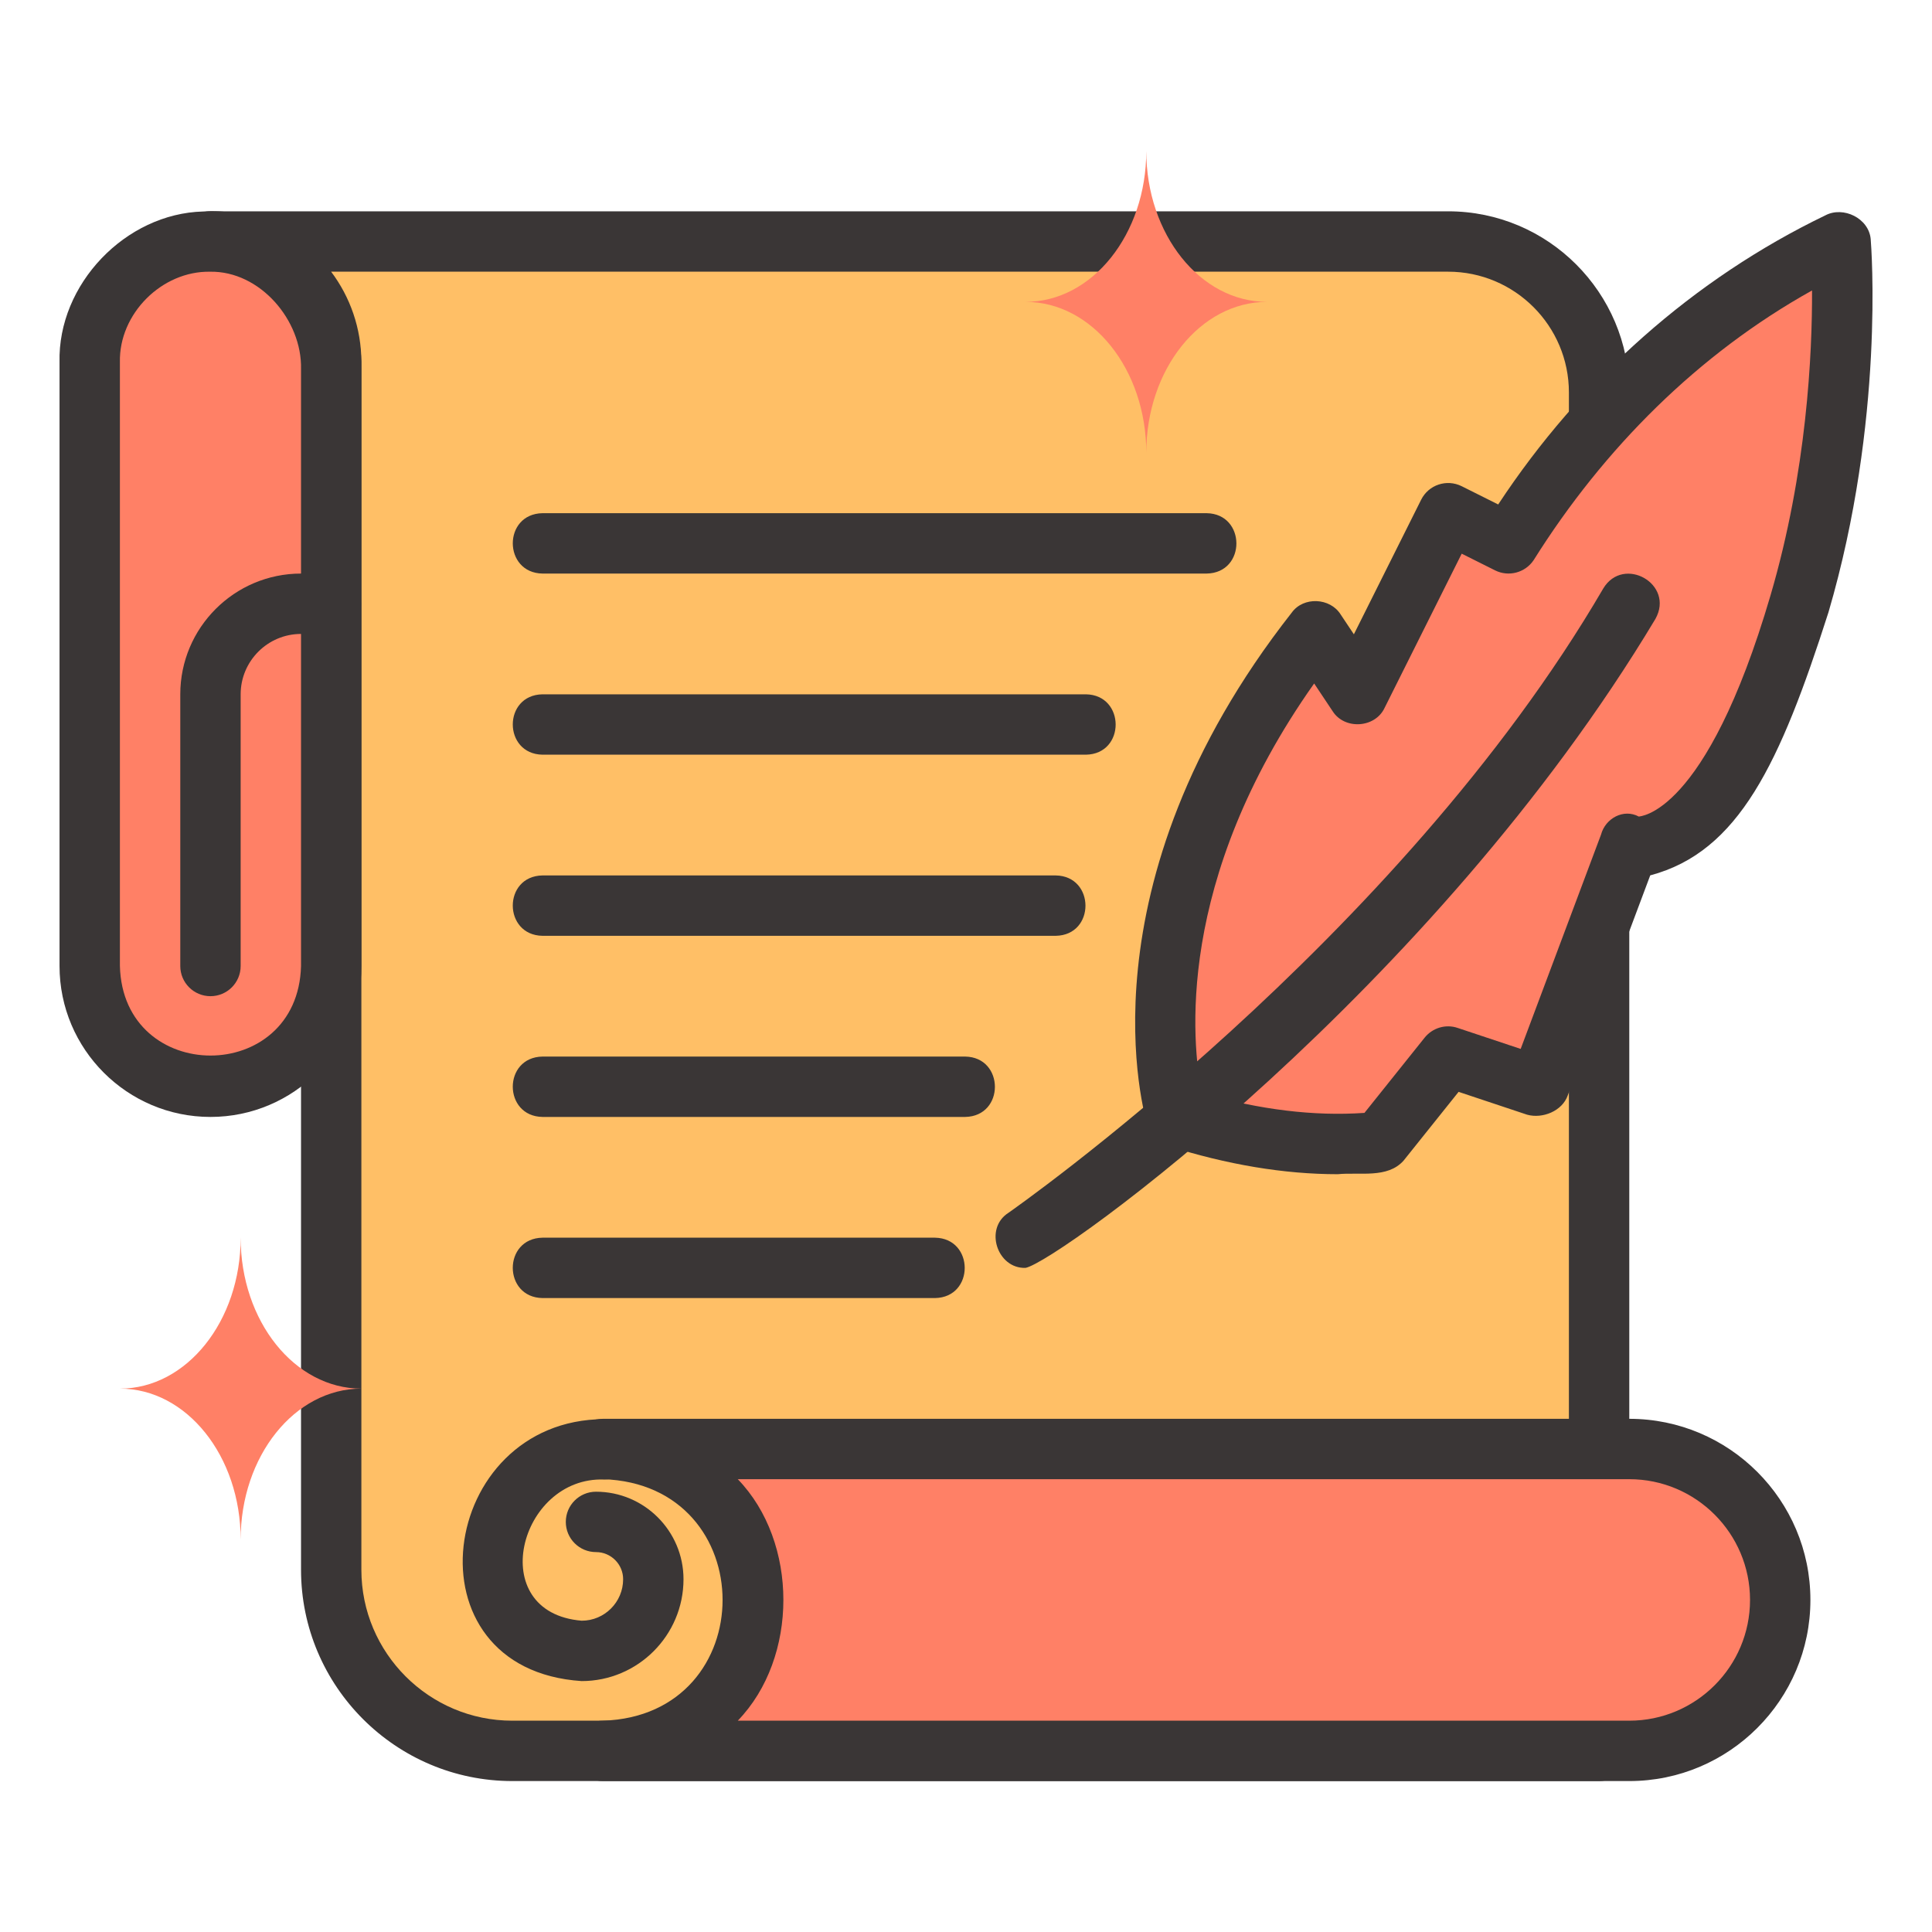 <svg xmlns="http://www.w3.org/2000/svg" viewBox="0 0 64 64" id="LetterWriting">
  <path fill="#ffbf66" d="M52.972,13V58H16.972c-3.31,0-6-2.69-6-6V12c0-2.21-1.79-4-4-4H47.972c2.76,0,5,2.24,5,5Z" class="colore6f3ff svgShape"></path>
  <path fill="#3a3636" d="M52.972,59H16.972c-3.86,0-7-3.141-7-7V12c0-1.654-1.346-3-3-3-1.296-.007-1.326-1.984,0-2-0-0,41-0,41-0,3.309,0,6,2.691,6,6V58c0,.553-.448,1-1,1ZM10.969,9c.629,.836,1.002,1.875,1.002,3V52c0,2.757,2.243,5,5,5H51.972V13c0-2.206-1.794-4-4-4H10.969Z" class="color21257c svgShape"></path>
  <path fill="#ff8066" d="M53.972,48H19.972c6.611,.205,6.606,9.797,0,10H53.972c2.761,0,5-2.239,5-5s-2.239-5-5-5Z" class="color4aa5ff svgShape"></path>
  <path fill="#3a3636" d="M53.972,59H19.972c-.552,0-1-.447-1-1s.448-1,1-1c5.288-.168,5.284-7.834-0-8-1.306-.017-1.32-1.979,0-2-0,0,34,0,34,0,3.309,0,6,2.691,6,6s-2.691,6-6,6Zm-29.532-2h29.532c2.206,0,4-1.794,4-4s-1.794-4-4-4H24.44c2.014,2.083,2.014,5.917,0,8Z" class="color21257c svgShape"></path>
  <path fill="#3a3636" d="M19.269,55.688c-5.915-.387-4.765-8.659,.742-8.677,1.315,.023,1.314,1.977-0,2-2.825-.1-3.974,4.408-.742,4.677,.757-0,1.373-.616,1.373-1.374,0-.496-.403-.899-.899-.899-.552,0-1-.447-1-1s.448-1,1-1c1.599,0,2.899,1.301,2.899,2.899,0,1.86-1.513,3.374-3.374,3.374Z" class="color21257c svgShape"></path>
  <path fill="#ff8066" d="M10.972,12.226v19.774c-.161,5.283-7.837,5.29-8-0,0,0,0-20,0-20,.279-5.442,7.843-5.201,8,.226Z" class="color4aa5ff svgShape"></path>
  <path fill="#3a3636" d="M6.972,37c-2.757,0-5-2.243-5-5V12c-.062-2.584,2.186-4.929,4.76-4.994,2.81-.195,5.301,2.442,5.24,5.22,0-0,0,19.774,0,19.774,0,2.757-2.243,5-5,5Zm-.014-27.999c-1.596-.028-3.023,1.394-2.986,2.999-0-0-0,20-0,20,.102,3.952,5.896,3.959,6-0,0,0,0-19.774,0-19.774,.037-1.621-1.364-3.255-3.014-3.225Z" class="color21257c svgShape"></path>
  <path fill="#3a3636" d="M6.972,33c-.552,0-1-.447-1-1v-9c0-2.206,1.794-4,4-4h1c1.314,.024,1.315,1.977-0,2,0,0-1,0-1,0-1.103,0-2,.897-2,2v9c0,.553-.448,1-1,1Z" class="color21257c svgShape"></path>
  <path fill="#ff8066" d="M45.713,37.824l2.259-2.824,2.932,.977,.093-.044,2.975-7.933s3,1,5.639-8c1.834-6.253,1.361-12,1.361-12-4.567,2.168-8.32,5.728-11,10l-2-1-3,6-1.394-2.09c-6.882,8.764-4.606,16.09-4.606,16.09,2.527,.804,4.761,1.035,6.741,.824Z" class="color4aa5ff svgShape"></path>
  <path fill="#3a3636" d="M44.314 38.897c-1.777 0-3.669-.316-5.645-.944-.312-.1-.555-.345-.652-.656-.099-.32-2.349-7.932 4.775-17.005.386-.535 1.268-.496 1.619.063 0-0.0.438.657.438.657l2.229-4.459c.247-.494.846-.693 1.342-.447l1.21.605c2.739-4.16 6.493-7.482 10.831-9.574.602-.322 1.446.096 1.508.781.02.242.467 6.005-1.398 12.363-1.604 5.011-2.969 7.936-5.905 8.717l-2.731 7.286c-.182.522-.837.783-1.346.642l-2.271-.757-1.824 2.28c-.534.597-1.448.375-2.18.448zm1.399-1.073h0zm-5.903-1.615c1.919.555 3.725.772 5.389.657l1.993-2.491c.262-.327.7-.459 1.097-.323l2.085.695 2.662-7.099c.144-.541.748-.87 1.252-.598-.009-.015 2.206.027 4.364-7.332 1.206-4.111 1.383-8.021 1.374-10.096-3.764 2.097-6.9 5.231-9.221 8.932-.28.419-.829.565-1.279.34l-1.105-.553-2.553 5.105c-.312.675-1.333.738-1.727.107 0 0-.608-.912-.608-.912-4.623 6.537-4.048 11.934-3.723 13.566zM39.972 19H17.972c-1.307-.02-1.32-1.977 0-2-0 0 22 0 22 0 1.307.02 1.32 1.977 0 2zM35.972 25H17.972c-1.31-.021-1.318-1.978 0-2-0 0 18 0 18 0 1.309.02 1.319 1.978 0 2zM34.972 31H17.972c-1.309-.02-1.319-1.978 0-2-0 0 17 0 17 0 1.309.02 1.319 1.978 0 2zM31.972 37h-14c-1.31-.021-1.318-1.978 0-2-0 0 14 0 14 0 1.31.021 1.318 1.978 0 2zM30.972 43h-13c-1.311-.021-1.317-1.978 0-2-0 0 13 0 13 0 1.31.021 1.318 1.978 0 2z" class="color21257c svgShape"></path>
  <path fill="#ff8066" d="M41.972 10c-2.21 0-4 2.237-4 5 0-2.763-1.79-5-4-5 2.21 0 4-2.238 4-5 0 2.762 1.79 5 4 5zM11.972 46c-2.21 0-4 2.237-4 5 0-2.763-1.79-5-4-5 2.21 0 4-2.238 4-5 0 2.762 1.79 5 4 5z" class="color4aa5ff svgShape"></path>
  <path fill="#3a3636" d="M33.973,42c-.937,.033-1.381-1.302-.57-1.822,.128-.089,12.903-9.02,19.706-20.682,.67-1.113,2.376-.149,1.728,1.008-7.354,12.268-19.762,21.279-20.863,21.496Z" class="color21257c svgShape"></path>
</svg>
